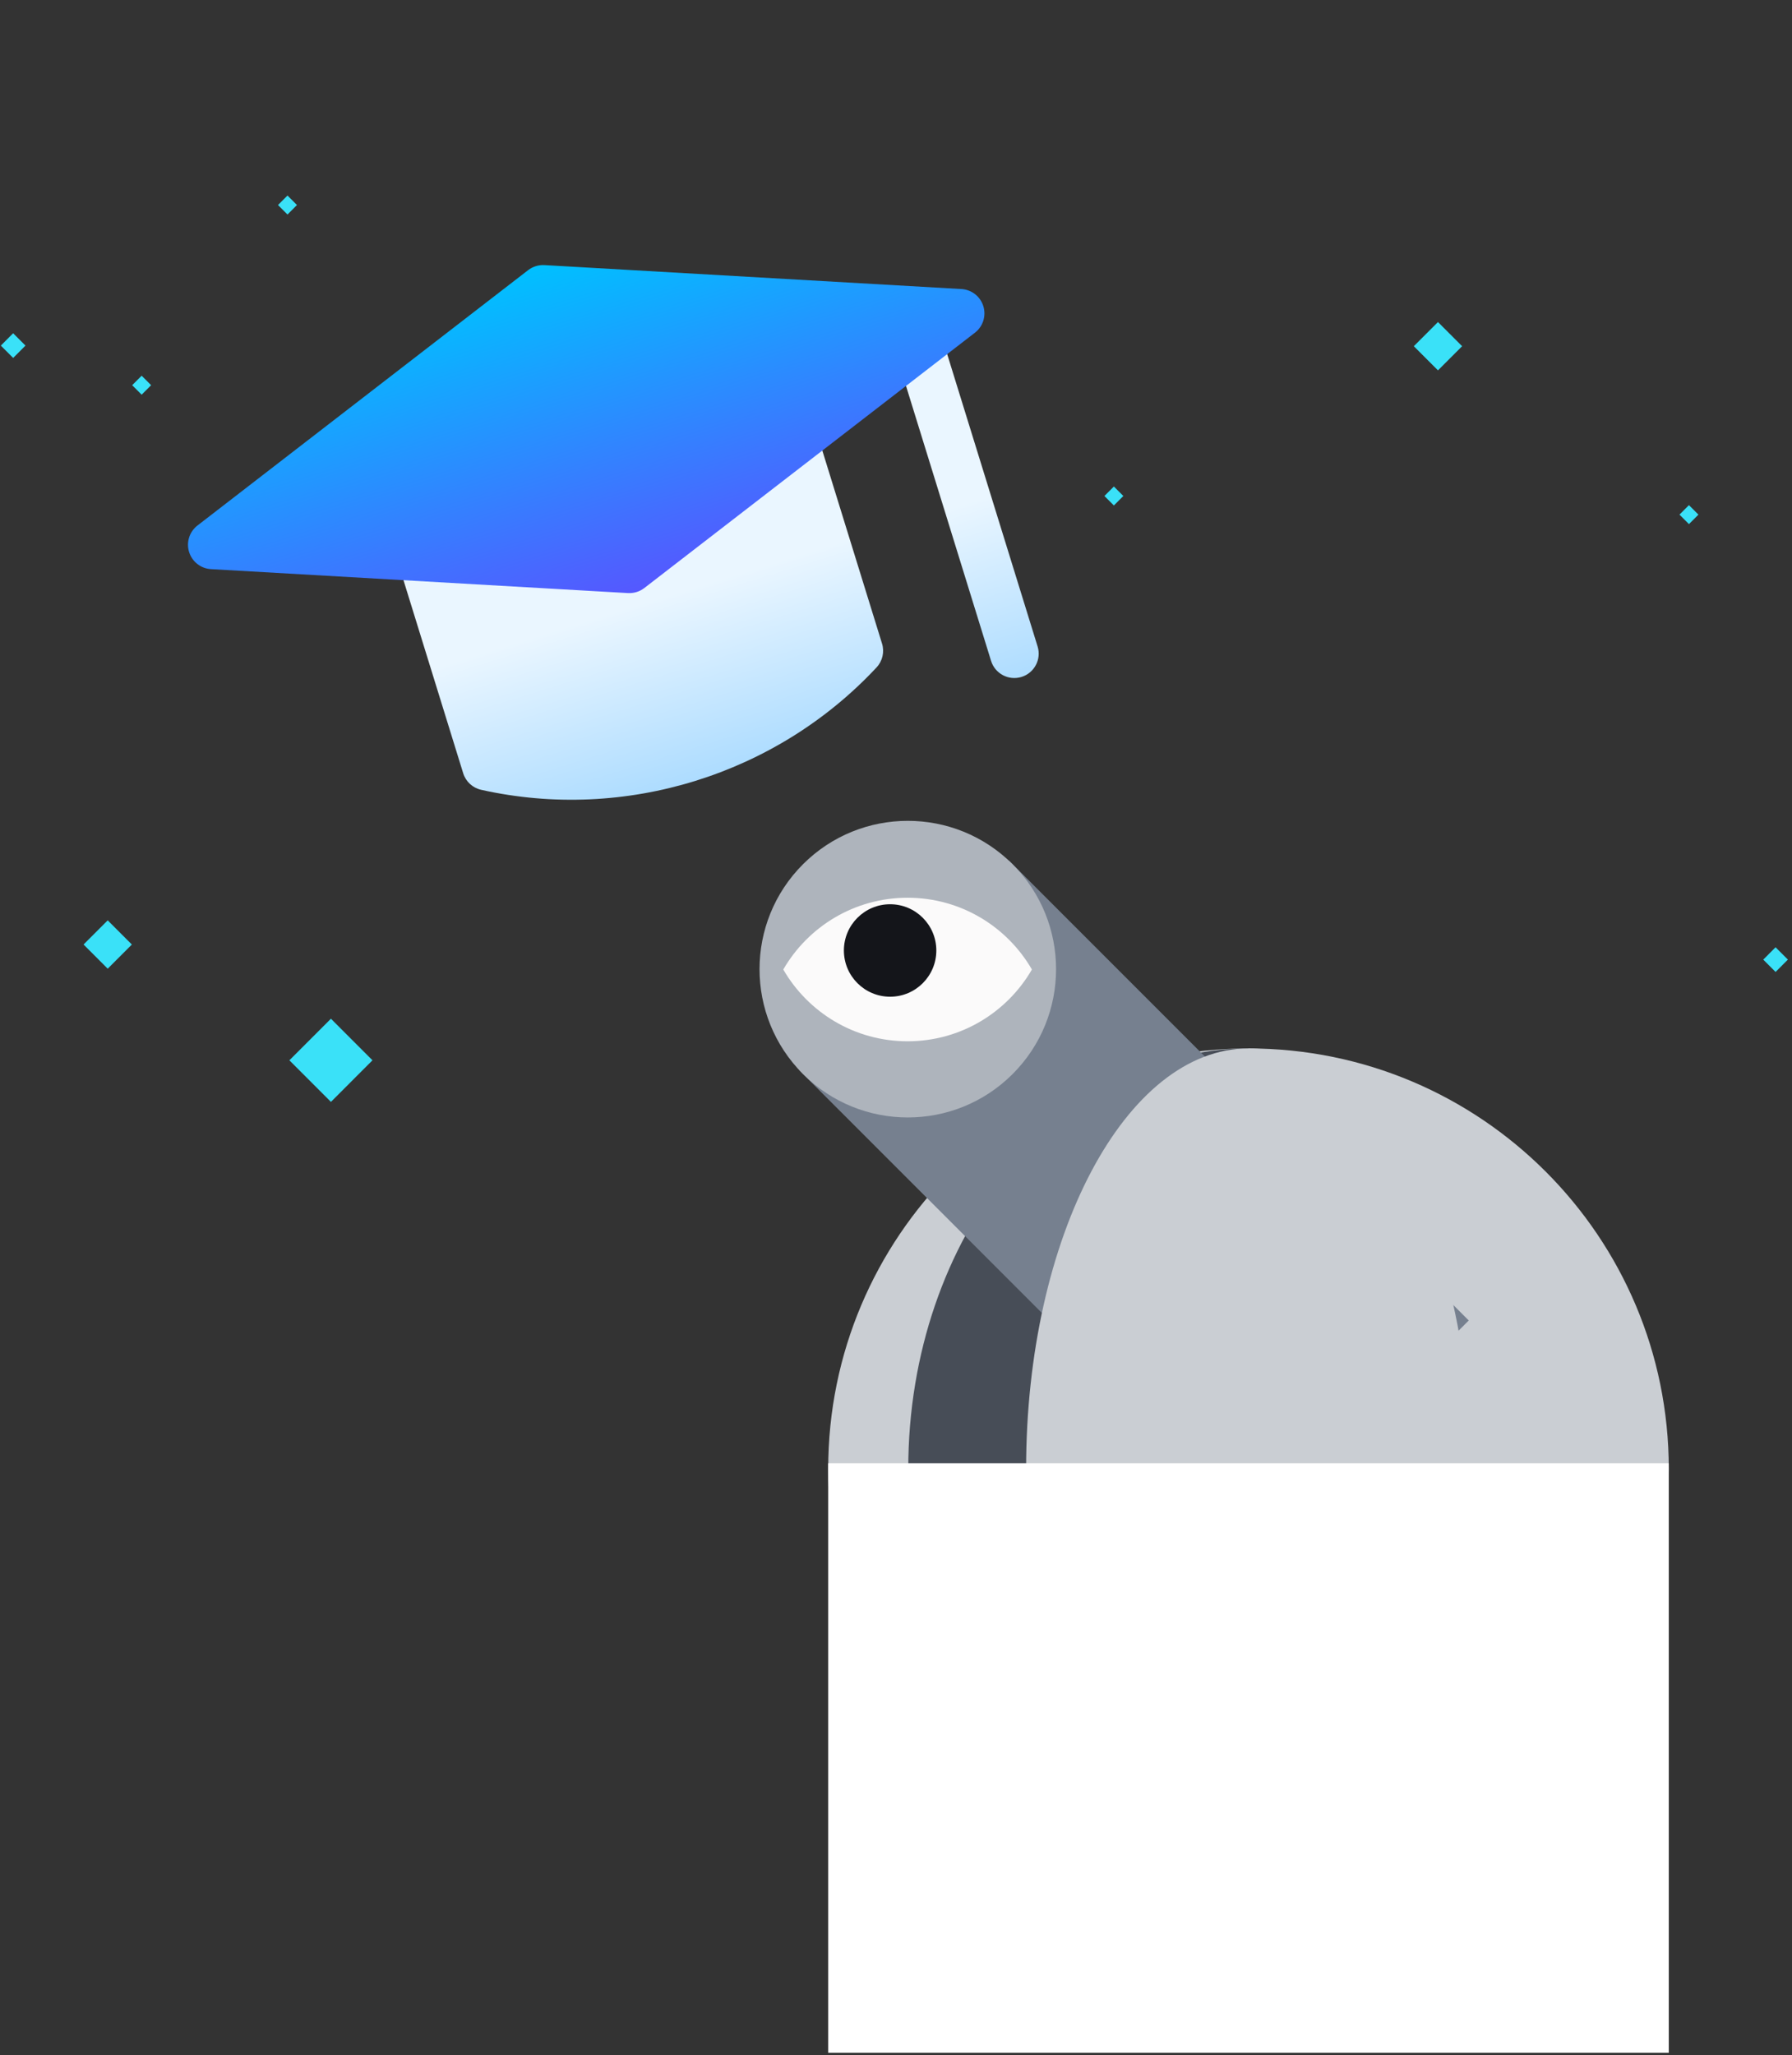 <svg width="430" height="493" viewBox="0 0 430 493" fill="none" xmlns="http://www.w3.org/2000/svg">
<rect x="0" y="0" width="430" height="493" fill="#333333" stroke="none"/>
<path d="M299.582 453.2C355.28 453.2 400.432 408.047 400.432 352.349C400.432 296.651 355.28 251.499 299.582 251.499C243.884 251.499 198.731 296.651 198.731 352.349C198.731 408.047 243.884 453.2 299.582 453.2Z" fill="#CACED3"/>
<path d="M299.584 453.198C254.494 453.198 217.942 408.047 217.942 352.349C217.942 296.652 254.494 251.499 299.584 251.499V453.198Z" fill="#474D57"/>
<path d="M302.122 367.069L352.435 316.756L242.11 206.431L191.798 256.744L302.122 367.069Z" fill="#76808F"/>
<path d="M242.989 207.322C256.883 221.216 256.883 243.742 242.989 257.636C229.095 271.53 206.569 271.53 192.675 257.636C178.781 243.742 178.781 221.216 192.675 207.322C206.569 193.428 229.095 193.428 242.989 207.322Z" fill="#AEB4BC"/>
<path fill-rule="evenodd" clip-rule="evenodd" d="M187.952 232.564C193.904 242.858 205.034 249.782 217.781 249.782C230.527 249.782 241.655 242.858 247.611 232.564C241.655 222.272 230.527 215.348 217.781 215.348C205.034 215.348 193.906 222.272 187.952 232.564Z" fill="#FBFAFA"/>
<path d="M213.587 216.91C219.712 216.91 224.677 221.876 224.677 228.001C224.677 234.126 219.712 239.092 213.587 239.092C207.462 239.092 202.496 234.126 202.496 228.001C202.496 221.876 207.462 216.91 213.587 216.91Z" fill="#14151A"/>
<path d="M299.582 453.2C329.052 453.2 352.942 408.047 352.942 352.349C352.942 296.651 329.052 251.499 299.582 251.499C270.112 251.499 246.222 296.651 246.222 352.349C246.222 408.047 270.112 453.2 299.582 453.2Z" fill="#CACED3"/>
<path d="M198.733 351.015H400.432V492.416H198.733V351.015Z" fill="white"/>
<path d="M339.254 83.047L345.047 77.249L350.841 83.047L345.047 88.845L339.254 83.047ZM69.44 254.344L79.409 244.368L89.377 254.344L79.409 264.321L69.44 254.344ZM20.051 226.571L25.845 220.772L31.638 226.571L25.845 232.369L20.051 226.571ZM31.717 92.401L33.991 90.126L36.264 92.401L33.991 94.677L31.717 92.401ZM265.008 118.978L267.282 116.703L269.555 118.978L267.282 121.254L265.008 118.978ZM402.999 123.448L405.272 121.173L407.546 123.448L405.272 125.724L402.999 123.448ZM66.712 49.182L68.986 46.907L71.259 49.182L68.986 51.457L66.712 49.182ZM0.198 82.902L3.156 79.942L6.113 82.902L3.156 85.862L0.198 82.902ZM423.101 230.191L426.058 227.231L429.015 230.191L426.058 233.151L423.101 230.191Z" fill="#3AE1F8"/>
<g clip-path="url(#clip0_4_1892)">
<path d="M219.207 78.628C216.121 79.583 214.396 82.853 215.351 85.939L237.81 158.526C238.765 161.612 242.035 163.336 245.121 162.382C248.207 161.427 249.932 158.157 248.977 155.07L226.518 82.484C225.563 79.398 222.293 77.674 219.207 78.628ZM192.28 100.283C190.453 99.707 188.436 100.063 186.935 101.238L149.185 130.466L101.524 127.665C99.59 127.553 97.768 128.385 96.575 129.896C95.394 131.408 95.029 133.397 95.596 135.229L111.144 185.481C111.763 187.482 113.404 189 115.458 189.458C132.673 193.308 150.382 192.418 166.783 187.343C183.185 182.268 198.302 173.002 210.334 160.102C211.77 158.564 212.267 156.386 211.648 154.384L196.1 104.133C195.533 102.3 194.109 100.865 192.28 100.283Z" fill="url(#paint0_linear_4_1892)"/>
<path d="M152.758 142.015C152.093 142.22 151.391 142.306 150.686 142.268L50.611 136.523C48.177 136.38 46.093 134.742 45.373 132.414C44.652 130.086 45.447 127.557 47.375 126.065L126.719 64.807C127.838 63.946 129.234 63.514 130.645 63.592L230.719 69.337C233.153 69.48 235.237 71.117 235.958 73.445C236.678 75.774 235.883 78.302 233.955 79.795L154.612 141.053C154.051 141.483 153.423 141.809 152.758 142.015Z" fill="url(#paint1_linear_4_1892)"/>
</g>
<defs>
<linearGradient id="paint0_linear_4_1892" x1="183.72" y1="182.103" x2="157.602" y2="97.689" gradientUnits="userSpaceOnUse">
<stop stop-color="#ADDCFF"/>
<stop offset="0.503" stop-color="#EAF6FF"/>
<stop offset="1" stop-color="#EAF6FF"/>
</linearGradient>
<linearGradient id="paint1_linear_4_1892" x1="152.758" y1="142.015" x2="128.573" y2="63.848" gradientUnits="userSpaceOnUse">
<stop stop-color="#5558FF"/>
<stop offset="1" stop-color="#00C0FF"/>
</linearGradient>
<clipPath id="clip0_4_1892">
<rect width="199.499" height="199.499" fill="white" transform="translate(22.901 59.787) rotate(-17.192)"/>
</clipPath>
</defs>
</svg>
